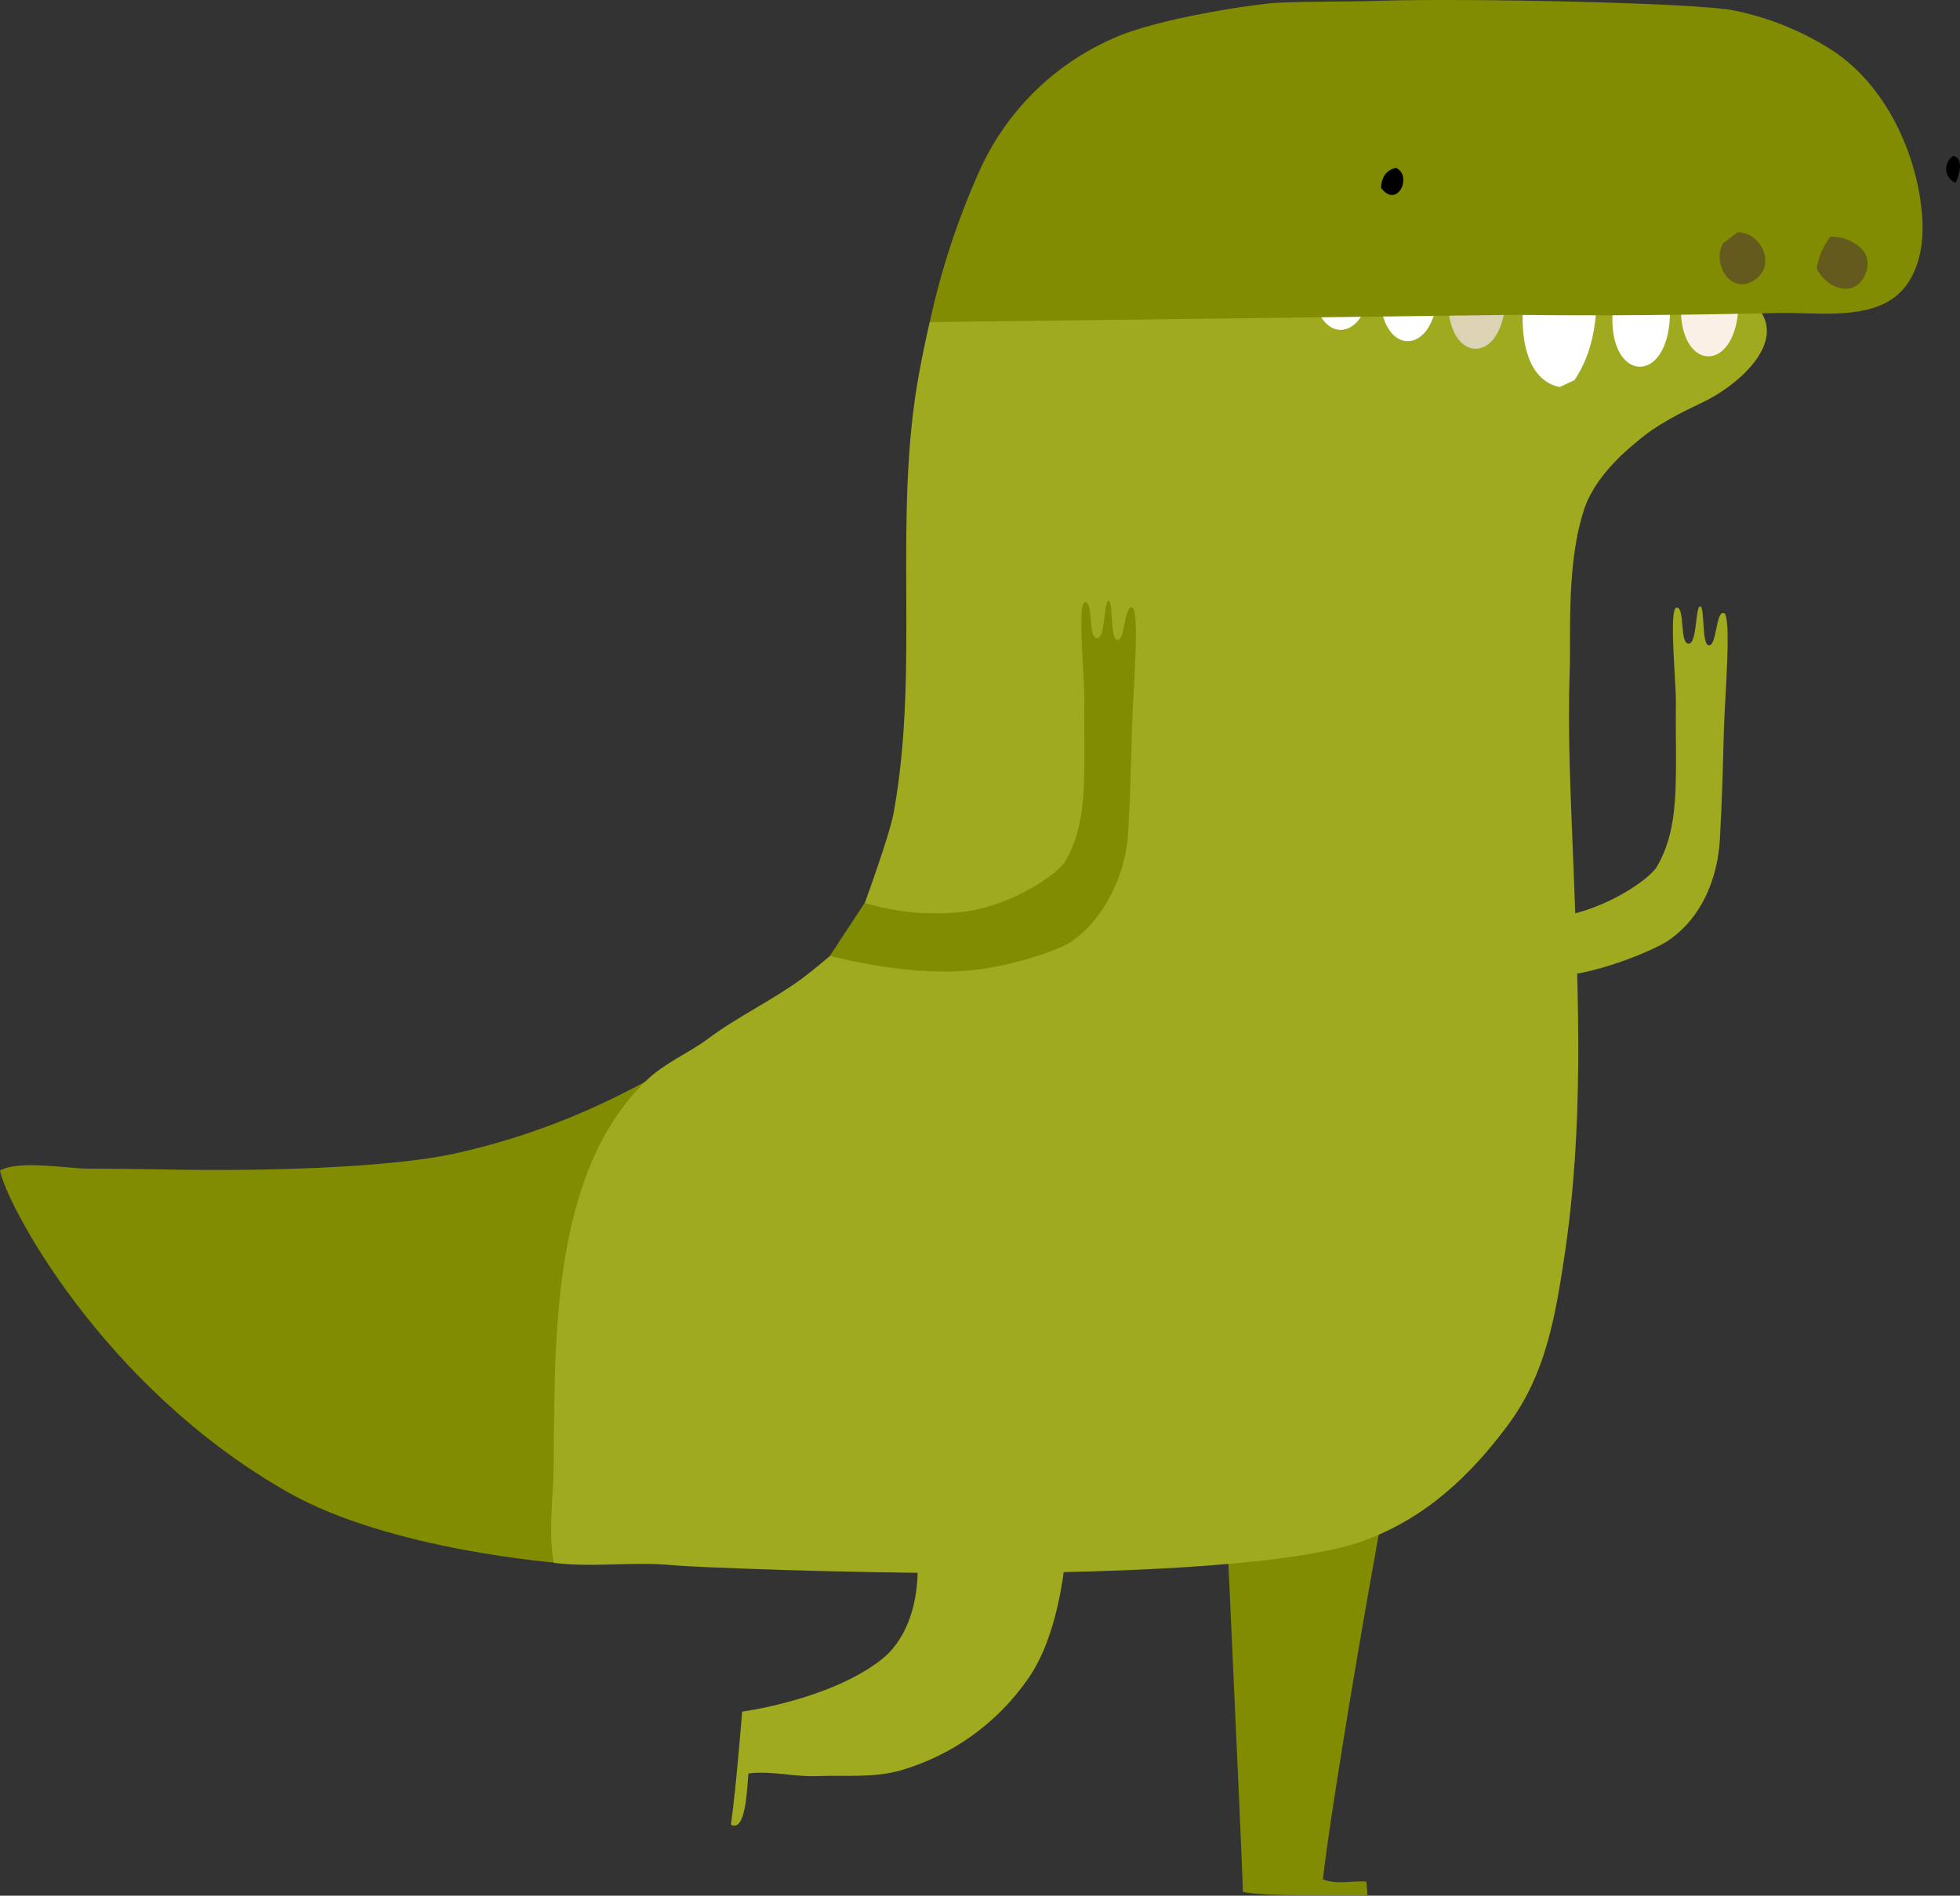 <svg version="1.1" xmlns="http://www.w3.org/2000/svg" xmlns:xlink="http://www.w3.org/1999/xlink" width="148.487" height="143.652" viewBox="0,0,148.487,143.652"><rect x="0" y="0" width="148.487" height="143.652" fill="#333333" stroke="none"/><g transform="translate(-165.757,-108.174)"><g data-paper-data="{&quot;isPaintingLayer&quot;:true}" fill-rule="nonzero" stroke="none" stroke-width="1" stroke-linecap="butt" stroke-linejoin="miter" stroke-miterlimit="10" stroke-dasharray="" stroke-dashoffset="0" style="mix-blend-mode: normal"><path d="M233.226,219.793l13.455,1.909c0.067,4.258 -0.622,10.254 -3.046,13.694c-2.336,3.365 -5.762,5.821 -9.699,6.951c-2.026,0.561 -4.122,0.337 -6.189,0.415c-1.901,0.075 -3.461,-0.415 -5.287,-0.199c-0.104,0.718 -0.125,4.528 -1.329,3.884c0.395,-2.772 0.851,-8.569 0.851,-8.569c0,0 6.521,-0.863 10.455,-3.868c3.777,-2.867 3.528,-10.038 0.789,-14.217z" data-paper-data="{&quot;index&quot;:null}" fill="#a0aa1e"/><path d="M257.96,208.153l15.356,0.116c-3.714,18.155 -6.964,38.548 -7.333,42.328c1.141,0.415 2.233,0.067 3.287,0.162c0.033,0.378 0.062,0.677 0.095,1.067c-1.502,-0.096 -7.927,0.12 -9.45,-0.299c0.012,-1.274 -1.955,-43.374 -1.955,-43.374z" data-paper-data="{&quot;index&quot;:null}" fill="#828c00"/><path d="M165.757,196.869c1.486,-0.809 5.06,-0.137 6.72,-0.137c2.465,0.004 4.955,0.05 7.446,0.087c1.726,0.029 14.182,0.146 20.478,-1.274c11.418,-2.573 17.386,-7.756 19.013,-7.731c2.519,0.037 -11.235,38.805 -11.235,38.805c0,0 -12.813,-0.937 -20.595,-5.357c-14.194,-8.055 -21.433,-22.048 -21.827,-24.393z" data-paper-data="{&quot;index&quot;:null}" fill="#828c00"/><path d="M207.693,219.494c0.129,-9.403 -0.336,-22.339 7.056,-29.464c1.357,-1.307 3.225,-2.075 4.673,-3.158c2.208,-1.66 4.815,-2.872 7.056,-4.519c0.726,-0.527 2.162,-1.743 2.162,-1.743l2.74,-1.457l-0.112,-2.543c0,0 1.88,-5.134 2.187,-6.823c2.017,-11.026 -0.108,-22.409 1.955,-33.456c0.224,-1.212 0.498,-2.523 0.78,-3.756l30.551,-3.855l31.431,2.075c3.657,2.722 -0.444,6.449 -3.461,7.885c-1.777,0.851 -3.424,1.66 -4.939,2.959c-0.328,0.282 -3.076,2.386 -3.985,5.079c-1.382,4.113 -1.012,9.615 -1.108,12.284c-0.178,5.025 0.104,10.1 0.295,15.122c0.378,9.939 0.784,19.504 -0.718,29.381c-0.685,4.519 -1.424,8.81 -4.192,12.566c-2.905,3.938 -6.354,7.187 -11.053,8.88c-4.901,1.764 -17.016,2.428 -29.741,2.432c-9.825,0 -21.226,-0.465 -22.479,-0.593c-2.988,-0.308 -6.118,0.19 -9.073,-0.183c-0.432,-2.199 -0.058,-4.864 -0.025,-7.113z" data-paper-data="{&quot;index&quot;:null}" fill="#a0aa1e"/><path d="M296.355,154.628c0.61,0.17 0.066,6.482 0,8.922c-0.075,2.743 -0.141,5.498 -0.303,8.233c-0.17,2.893 -1.32,5.947 -3.997,7.723c-0.78,0.519 -4.794,2.366 -8.214,2.639c-4.918,0.399 -8.438,-1.112 -9.766,-1.195l-0.328,-0.568c0.094,-1.351 0.11,-2.706 0.046,-4.059c1.063,-0.191 5.308,1.739 9.301,1.411c3.926,-0.319 7.608,-2.892 8.197,-3.901c1.013,-1.73 1.308,-3.689 1.395,-5.664c0.095,-2.208 0,-4.428 0.037,-6.64c0.025,-1.635 -0.569,-7.316 0.062,-7.316c0.631,0 0.208,2.693 0.884,2.739c0.677,0.045 0.511,-2.826 0.889,-2.826c0.377,0 0.083,2.954 0.676,2.954c0.589,0 0.511,-2.622 1.121,-2.452z" data-paper-data="{&quot;index&quot;:null}" fill="#a0aa1e"/><path d="M251.524,154.213c0.61,0.17 0.066,6.482 0,8.922c-0.075,2.743 -0.141,5.498 -0.303,8.233c-0.17,2.893 -1.71,6.437 -4.387,8.217c-0.768,0.519 -4.404,1.872 -7.824,2.145c-4.906,0.399 -10.376,-1.132 -10.376,-1.132l2.627,-4.001c2.272,0.681 4.652,0.926 7.015,0.722c3.926,-0.319 7.607,-2.892 8.197,-3.901c1.012,-1.73 1.307,-3.689 1.394,-5.664c0.096,-2.208 0,-4.428 0.038,-6.64c0.024,-1.635 -0.569,-7.316 0.062,-7.316c0.631,0 0.207,2.693 0.884,2.739c0.676,0.045 0.51,-2.826 0.888,-2.826c0.378,0 0.083,2.954 0.677,2.954c0.589,0 0.498,-2.622 1.108,-2.452z" data-paper-data="{&quot;index&quot;:null}" fill="#828c00"/><g data-paper-data="{&quot;index&quot;:null}"><path d="M286.774,130.077c-0.075,2.478 -0.316,4.777 -1.735,6.901l-1.121,0.527c-3.05,-0.63 -3.058,-5.257 -2.577,-7.594c1.872,0.133 3.598,-0.091 5.433,0.166z" fill="#ffffff"/><path d="M288.458,129.031h3.527c1.901,9.52 -6.209,8.96 -3.527,0z" fill="#ffffff"/><path d="M276.016,127.67h3.528c1.901,9.52 -6.209,8.964 -3.528,0z" fill="#dcd2b4"/><path d="M270.872,127.098h3.532c1.897,9.519 -6.213,8.959 -3.532,0z" fill="#ffffff"/><path d="M265.799,126.239h3.532c1.881,9.519 -6.225,8.959 -3.532,0z" fill="#ffffff"/><path d="M293.649,128.243h3.532c1.897,9.52 -6.213,8.964 -3.532,0z" fill="#faf0e6"/><path d="M262.383,108.39c2.652,-0.129 5.312,-0.071 7.969,-0.158c5.96,-0.199 23.852,0.125 26.832,0.747c2.561,0.529 5.005,1.513 7.218,2.905c4.217,2.635 6.732,8.109 6.993,12.969c0.121,2.269 -0.444,4.896 -2.548,6.141c-2.333,1.378 -5.811,0.83 -8.38,0.901c-6.64,0.141 -13.281,0.228 -19.922,0.137l-44.351,0.552c0.854,-3.941 2.116,-7.782 3.764,-11.462c2.003,-4.464 5.587,-8.029 10.061,-10.01c3.532,-1.631 11.31,-2.668 12.364,-2.722z" fill="#828c00"/><path d="M304.431,126.097c1.565,0 3.566,1.158 2.54,3.063c-0.9,1.681 -2.992,0.735 -3.585,-0.664c0.149,-0.872 0.508,-1.696 1.045,-2.399z" fill="#645a1e"/><path d="M298.662,129.405c-1.793,1.174 -3.233,-1.266 -2.37,-2.797l1.1,-0.83c1.801,-0.029 2.972,2.527 1.27,3.627z" fill="#645a1e"/><path d="M313.2,121.057c-0.034,-0.43 0.173,-0.843 0.539,-1.072c0.826,0.182 0.456,1.543 0.162,2.046c-0.397,-0.169 -0.667,-0.545 -0.701,-0.974z" fill="#000000"/><path d="M271.49,120.885c1.332,0.56 0.133,3.183 -1.112,1.523c0.05,-0.846 0.394,-1.307 1.112,-1.523z" fill="#000000"/></g></g></g></svg>